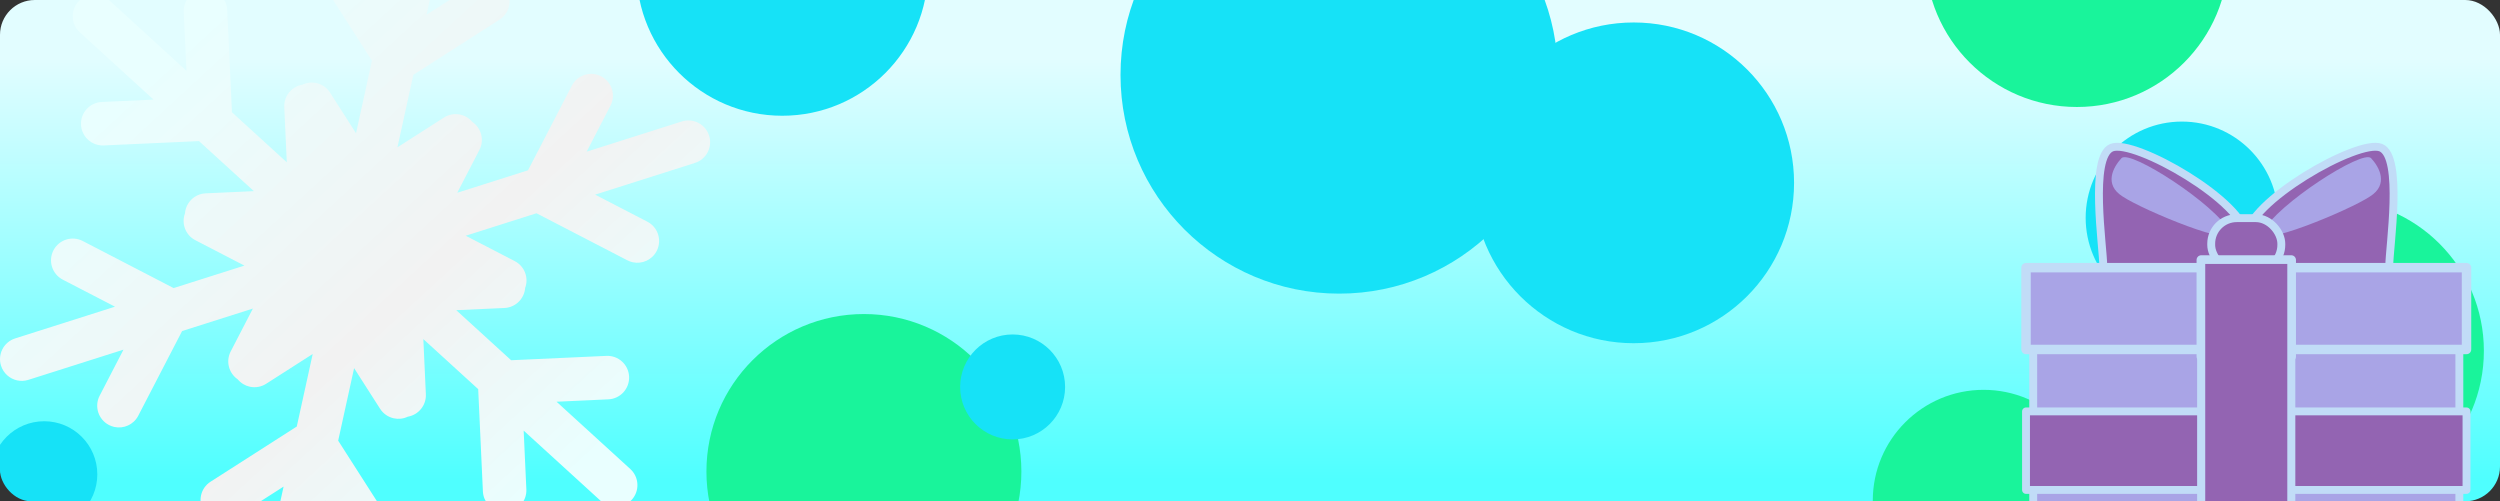 <?xml version="1.0" encoding="UTF-8"?>
<svg xmlns="http://www.w3.org/2000/svg" xmlns:xlink="http://www.w3.org/1999/xlink" viewBox="0 0 862.22 172.89">
  <rect x="0" y="0" width="862.22" height="172.89" fill="#333333" stroke="none"/>
  <defs>
    <style>
      .cls-1 {
        fill: url(#linear-gradient-2);
      }

      .cls-1, .cls-2 {
        mix-blend-mode: overlay;
      }

      .cls-3 {
        fill: #9364b2;
      }

      .cls-3, .cls-4 {
        stroke-width: 2.72px;
      }

      .cls-3, .cls-4, .cls-5 {
        stroke: #c1dcf7;
        stroke-linecap: round;
        stroke-linejoin: round;
      }

      .cls-4, .cls-6, .cls-5 {
        fill: #a9a4e6;
      }

      .cls-7 {
        fill: none;
      }

      .cls-8 {
        clip-path: url(#clippath-1);
      }

      .cls-9 {
        isolation: isolate;
      }

      .cls-10 {
        fill: #19f49b;
      }

      .cls-10, .cls-11 {
        mix-blend-mode: soft-light;
      }

      .cls-11 {
        fill: #16e2f7;
      }

      .cls-5 {
        stroke-width: 3.26px;
      }

      .cls-12 {
        fill: url(#linear-gradient);
      }

      .cls-13 {
        clip-path: url(#clippath);
      }
    </style>
    <linearGradient id="linear-gradient" x1="431.11" y1="165.33" x2="431.11" y2="20.35" gradientUnits="userSpaceOnUse">
      <stop offset="0" stop-color="#4fffff"/>
      <stop offset="1" stop-color="#e2fdff"/>
    </linearGradient>
    <clipPath id="clippath">
      <rect class="cls-7" width="862.22" height="172.89" rx="10.78" ry="10.78"/>
    </clipPath>
    <linearGradient id="linear-gradient-2" x1="226.34" y1="284.81" x2="60.41" y2="168.66" gradientTransform="translate(36.12 -160.2) rotate(12.38)" gradientUnits="userSpaceOnUse">
      <stop offset="0" stop-color="#e9ffff"/>
      <stop offset=".42" stop-color="#f2f2f2"/>
      <stop offset="1" stop-color="#e9ffff"/>
    </linearGradient>
    <clipPath id="clippath-1">
      <rect class="cls-7" width="862.22" height="172.89" rx="10.78" ry="10.78"/>
    </clipPath>
  </defs>
  <g class="cls-9">
    <g id="Layer_1" data-name="Layer 1">
      <rect class="cls-12" width="862.22" height="172.89" rx="12" ry="12"/>
      <g class="cls-2">
        <g class="cls-13">
          <circle class="cls-11" cx="269.79" cy="-10.36" r="50.28"/>
          <circle class="cls-11" cx="461.87" cy="25.85" r="75.42"/>
          <circle class="cls-11" cx="563.44" cy="63.06" r="55.31"/>
          <circle class="cls-11" cx="752.51" cy="75.12" r="33.19"/>
          <circle class="cls-10" cx="716.3" cy="-15.39" r="52.29"/>
          <circle class="cls-10" cx="804.37" cy="121.01" r="52.29"/>
          <circle class="cls-10" cx="297.95" cy="162.62" r="54.31"/>
          <circle class="cls-11" cx="349.24" cy="133.45" r="18.1"/>
          <circle class="cls-11" cx="15.24" cy="163.6" r="18.32"/>
          <circle class="cls-10" cx="684.12" cy="172.67" r="38.22"/>
          <path class="cls-1" d="M217.38,161.75l-25.43-23.2,17.87-.82c4.14-.19,7.34-3.7,7.15-7.84-.19-4.14-3.69-7.34-7.84-7.15l-32.85,1.5-18.92-17.26,16.63-.76c3.83-.18,6.84-3.19,7.13-6.91,1.3-3.5-.18-7.49-3.58-9.25l-16.92-8.76,24.41-7.75,31.34,16.23c.6.31,1.22.53,1.85.67,3.23.71,6.67-.8,8.26-3.88,1.9-3.68.47-8.2-3.21-10.11l-18.02-9.33,34.43-10.94c3.95-1.25,6.13-5.47,4.88-9.42-1.25-3.95-5.47-6.13-9.42-4.88l-32.81,10.42,8.22-15.88c1.9-3.68.47-8.2-3.21-10.11-3.68-1.91-8.2-.47-10.11,3.21l-15.12,29.2-24.41,7.75,7.65-14.78c1.76-3.4.66-7.52-2.42-9.63-2.38-2.87-6.58-3.59-9.81-1.53l-16.05,10.27,5.49-25.01,29.73-19.03c3.49-2.23,4.51-6.87,2.27-10.36-2.23-3.49-6.87-4.51-10.36-2.27l-17.09,10.94,7.74-35.29c.89-4.05-1.67-8.05-5.72-8.93s-8.05,1.67-8.93,5.72L132.82.21l-9.64-15.06c-2.23-3.49-6.87-4.51-10.36-2.27-3.49,2.23-4.51,6.87-2.27,10.36l17.73,27.7-5.49,25.01-8.97-14.02c-2.06-3.23-6.18-4.33-9.55-2.72-3.68.63-6.4,3.91-6.23,7.73l.87,19.03-18.92-17.26-1.62-35.26c-.19-4.14-3.7-7.34-7.84-7.15-4.14.19-7.34,3.7-7.15,7.84l.93,20.27L37.64.06c-3.06-2.79-7.8-2.58-10.6.49-2.79,3.06-2.57,7.8.49,10.6l25.43,23.2-17.87.82c-4.14.19-7.34,3.7-7.15,7.84.16,3.47,2.64,6.27,5.88,6.98.63.14,1.28.2,1.96.17l32.85-1.5,18.92,17.26-16.63.76c-3.83.17-6.84,3.19-7.13,6.91-1.3,3.5.18,7.5,3.58,9.25l16.92,8.76-24.41,7.75-31.34-16.23c-3.68-1.91-8.2-.47-10.11,3.21-1.9,3.68-.47,8.2,3.21,10.11l18.02,9.33-34.43,10.94c-3.95,1.25-6.13,5.47-4.88,9.42.84,2.65,3.02,4.5,5.55,5.06,1.24.27,2.57.23,3.87-.18l32.81-10.42-8.22,15.88c-1.9,3.68-.47,8.2,3.21,10.11.6.31,1.22.53,1.85.67,3.23.71,6.67-.8,8.26-3.88l15.12-29.2,24.41-7.75-7.65,14.78c-1.76,3.4-.66,7.52,2.42,9.63,1.09,1.32,2.57,2.19,4.16,2.54,1.87.41,3.91.11,5.65-1.01l16.05-10.27-5.49,25.01-29.73,19.03c-3.49,2.23-4.51,6.87-2.27,10.36,1.12,1.74,2.83,2.87,4.71,3.28s3.91.11,5.65-1.01l17.09-10.94-7.74,35.29c-.89,4.05,1.67,8.05,5.72,8.93s8.05-1.67,8.93-5.72l7.38-33.62,9.64,15.07c1.12,1.74,2.83,2.87,4.71,3.28s3.91.11,5.65-1.01c3.49-2.23,4.51-6.87,2.27-10.36l-17.73-27.7,5.49-25.01,8.97,14.02c1.12,1.74,2.83,2.87,4.71,3.28,1.59.35,3.29.18,4.84-.56,3.68-.62,6.4-3.91,6.23-7.73l-.87-19.03,18.92,17.26,1.62,35.26c.16,3.47,2.64,6.27,5.88,6.98.63.14,1.28.2,1.96.17,4.14-.19,7.34-3.7,7.15-7.84l-.93-20.27,26.69,24.35c1.01.92,2.2,1.51,3.44,1.78,2.53.56,5.28-.22,7.15-2.27,2.79-3.06,2.57-7.8-.49-10.6Z"/>
        </g>
      </g>
    </g>
    <g id="Layer_2" data-name="Layer 2">
      <g class="cls-8">
        <g>
          <g>
            <g>
              <g>
                <path class="cls-3" d="M774.71,95.61v-13.74c0-12.09-38.69-34.09-46.42-30.95s-2.9,34.29-2.9,40.82,49.33,3.87,49.33,3.87Z"/>
                <path class="cls-6" d="M768.91,79.81c-4.59-9.14-34.33-28.41-37.24-25.26s-6.13,9.11.4,13.22c7.25,4.84,40.01,18.36,36.83,12.04Z"/>
              </g>
              <g>
                <path class="cls-3" d="M774.71,95.61s0-1.65,0-13.74c0-12.09,38.69-34.09,46.42-30.95s2.9,34.29,2.9,40.82-49.33,3.87-49.33,3.87Z"/>
                <path class="cls-6" d="M780.52,79.81c4.59-9.14,34.33-28.41,37.24-25.26s6.13,9.11-.4,13.22c-7.25,4.84-40.01,18.36-36.83,12.04Z"/>
              </g>
            </g>
            <rect class="cls-3" x="762.62" y="75.24" width="24.18" height="18.05" rx="8.81" ry="8.81"/>
          </g>
          <rect class="cls-4" x="701.23" y="92.32" width="146.97" height="115.58"/>
          <rect class="cls-3" x="698.75" y="141.89" width="151.92" height="27.08"/>
          <rect class="cls-3" x="759.2" y="89.66" width="31.02" height="120.9"/>
          <g>
            <rect class="cls-5" x="698.75" y="92.32" width="151.92" height="28.21"/>
            <rect class="cls-5" x="759.2" y="89.66" width="31.02" height="33.29"/>
          </g>
          <rect class="cls-3" x="759.2" y="89.66" width="31.02" height="120.9"/>
        </g>
      </g>
    </g>
  </g>
</svg>